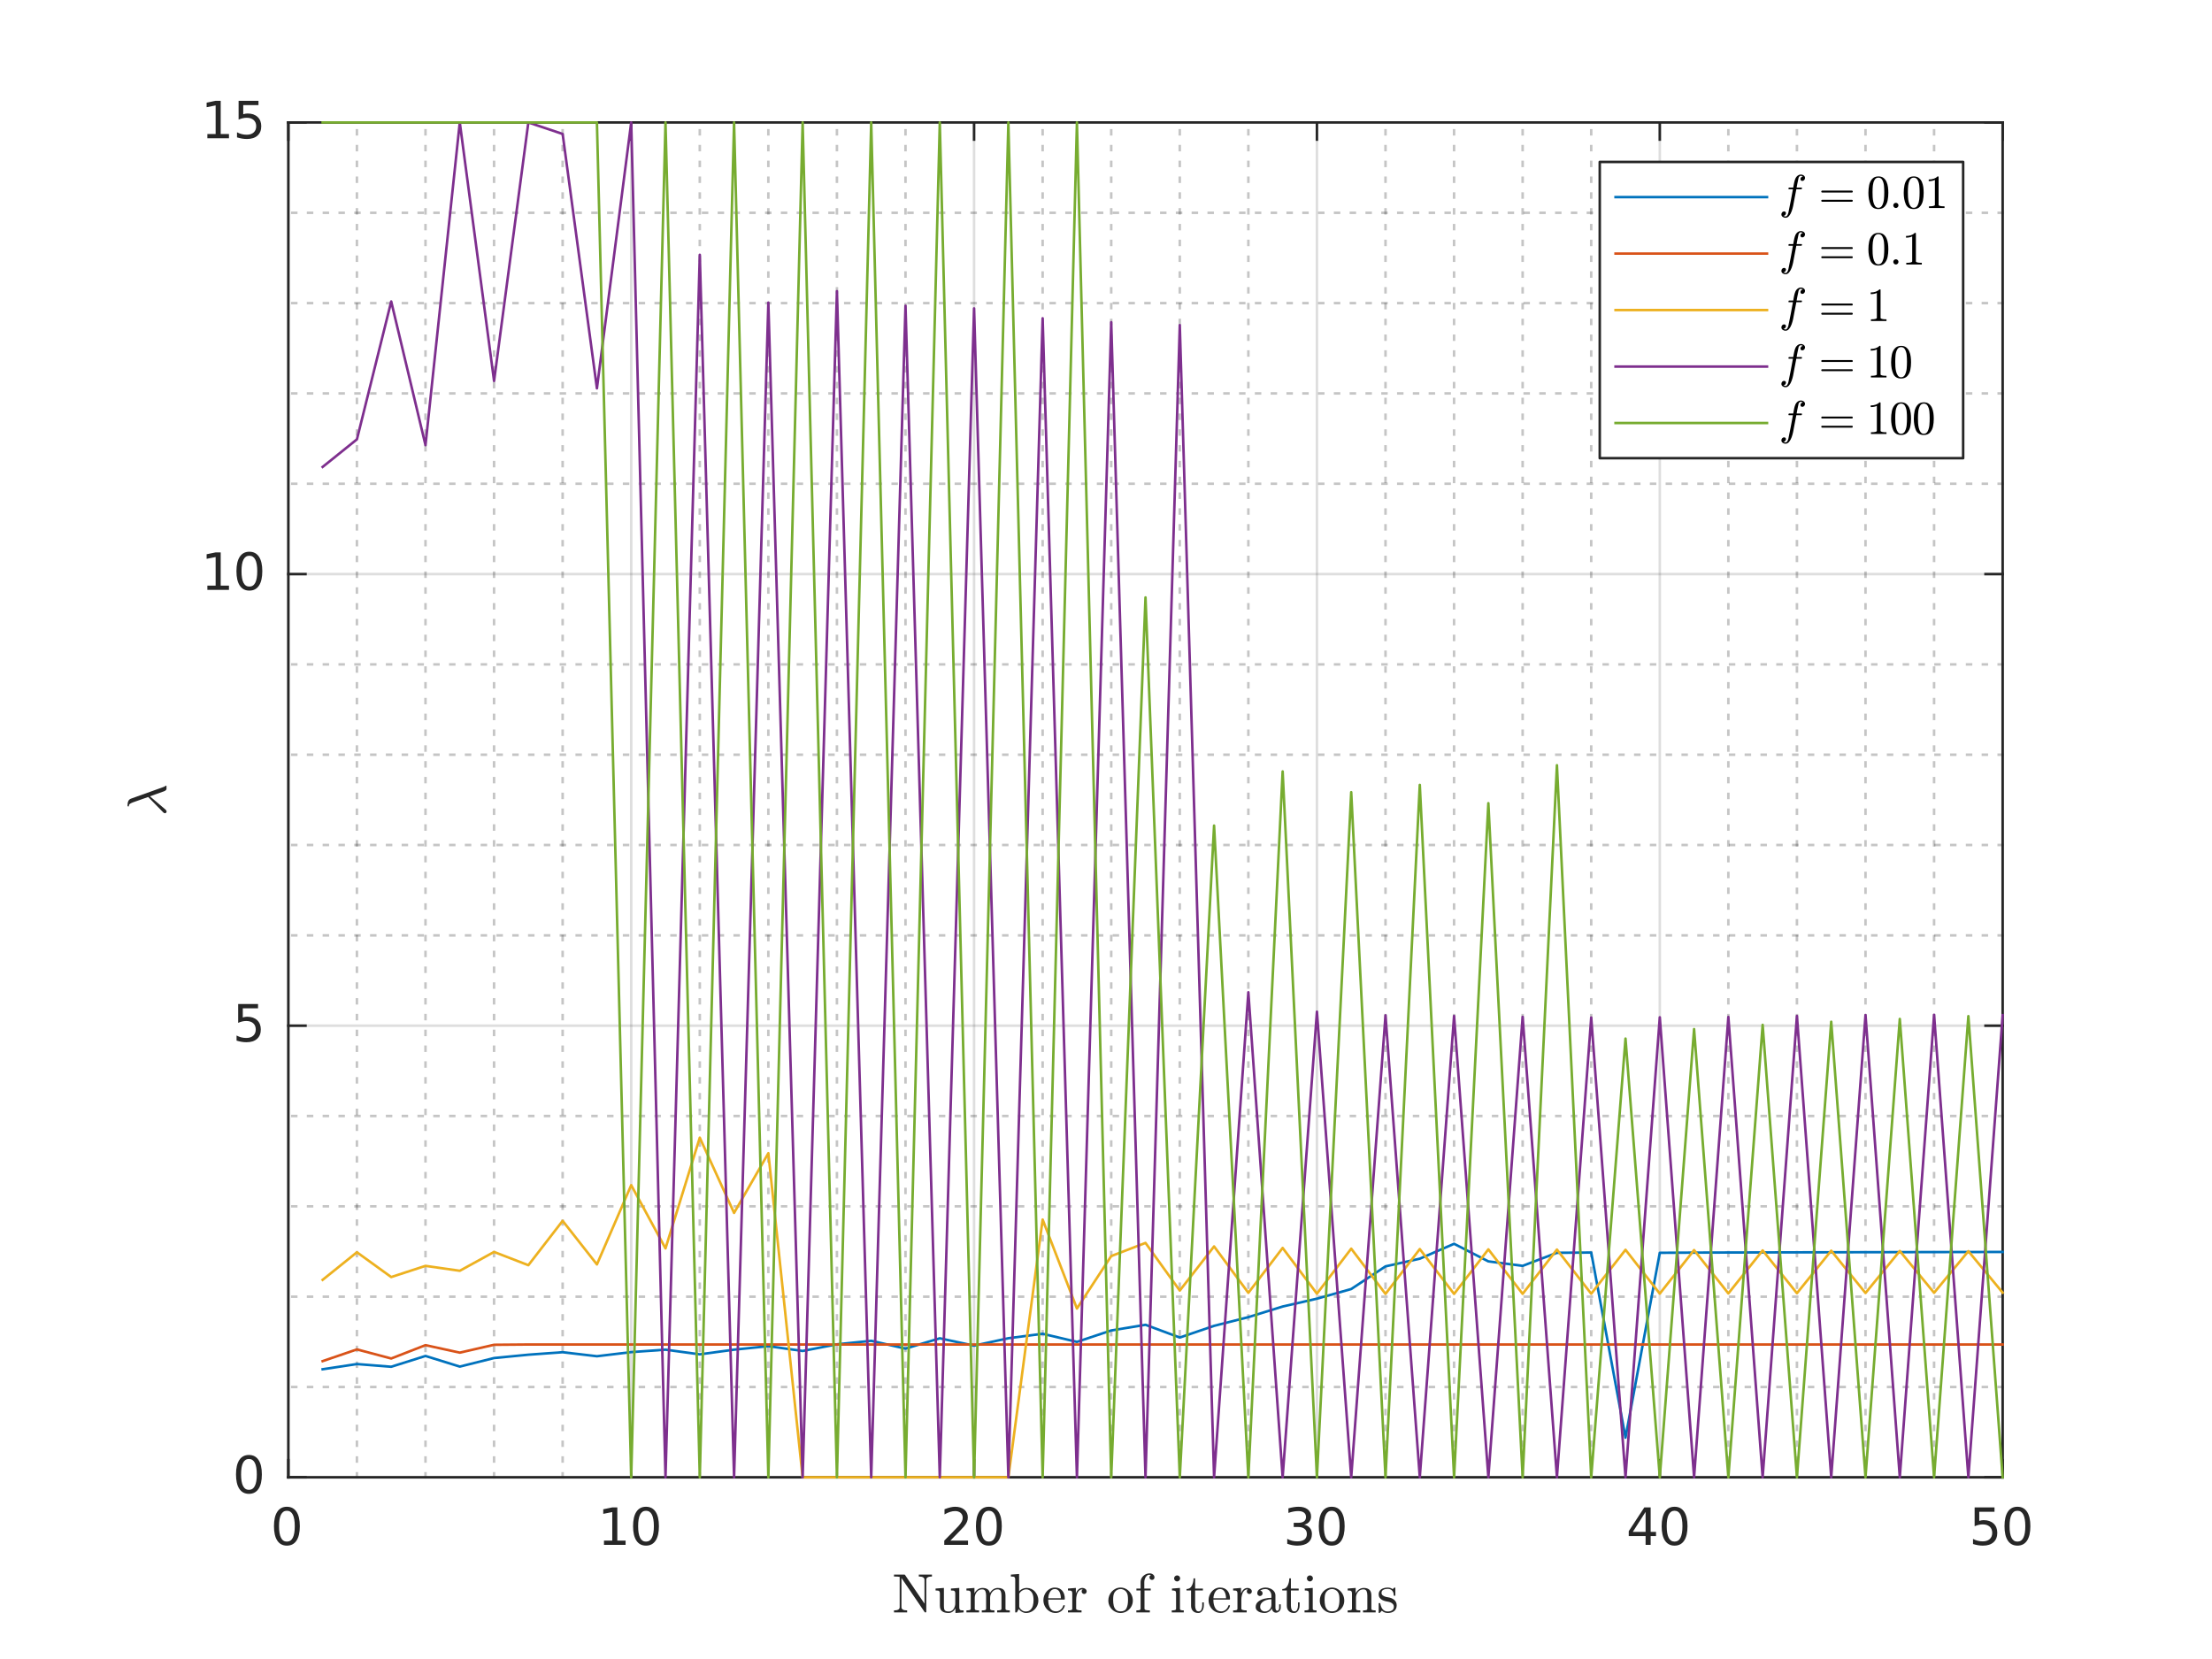 <?xml version="1.0"?>
<!DOCTYPE svg PUBLIC '-//W3C//DTD SVG 1.0//EN'
          'http://www.w3.org/TR/2001/REC-SVG-20010904/DTD/svg10.dtd'>
<svg xmlns:xlink="http://www.w3.org/1999/xlink" style="fill-opacity:1; color-rendering:auto; color-interpolation:auto; text-rendering:auto; stroke:black; stroke-linecap:square; stroke-miterlimit:10; shape-rendering:auto; stroke-opacity:1; fill:black; stroke-dasharray:none; font-weight:normal; stroke-width:1; font-family:'Dialog'; font-style:normal; stroke-linejoin:miter; font-size:12px; stroke-dashoffset:0; image-rendering:auto;" width="560" height="420" xmlns="http://www.w3.org/2000/svg"
><rect width="100%" height="100%" fill="#333333" stroke="none"/><!--Generated by the Batik Graphics2D SVG Generator--><defs id="genericDefs"
  /><g
  ><defs id="defs1"
    ><clipPath clipPathUnits="userSpaceOnUse" id="clipPath1"
      ><path d="M0 0 L560 0 L560 420 L0 420 L0 0 Z"
      /></clipPath
    ></defs
    ><g style="fill:white; stroke:white;"
    ><rect x="0" y="0" width="560" style="clip-path:url(#clipPath1); stroke:none;" height="420"
    /></g
    ><g style="fill:white; text-rendering:optimizeSpeed; color-rendering:optimizeSpeed; image-rendering:optimizeSpeed; shape-rendering:crispEdges; stroke:white; color-interpolation:sRGB;"
    ><rect x="0" width="560" height="420" y="0" style="stroke:none;"
      /><path style="stroke:none;" d="M73 374 L507 374 L507 31 L73 31 Z"
    /></g
    ><g style="fill-opacity:0.251; color-rendering:optimizeQuality; color-interpolation:linearRGB; text-rendering:geometricPrecision; stroke:rgb(26,26,26); stroke-linecap:butt; stroke-miterlimit:1; stroke-opacity:0.251; fill:rgb(26,26,26); stroke-dasharray:1,3; stroke-width:0.639; stroke-linejoin:bevel; image-rendering:optimizeQuality;"
    ><line y2="31" style="fill:none;" x1="90.36" x2="90.36" y1="374"
      /><line y2="31" style="fill:none;" x1="107.72" x2="107.72" y1="374"
      /><line y2="31" style="fill:none;" x1="125.08" x2="125.08" y1="374"
      /><line y2="31" style="fill:none;" x1="142.44" x2="142.44" y1="374"
      /><line y2="31" style="fill:none;" x1="177.16" x2="177.16" y1="374"
      /><line y2="31" style="fill:none;" x1="194.52" x2="194.52" y1="374"
      /><line y2="31" style="fill:none;" x1="211.88" x2="211.88" y1="374"
      /><line y2="31" style="fill:none;" x1="229.24" x2="229.24" y1="374"
      /><line y2="31" style="fill:none;" x1="263.96" x2="263.96" y1="374"
      /><line y2="31" style="fill:none;" x1="281.32" x2="281.32" y1="374"
      /><line y2="31" style="fill:none;" x1="298.68" x2="298.68" y1="374"
      /><line y2="31" style="fill:none;" x1="316.04" x2="316.04" y1="374"
      /><line y2="31" style="fill:none;" x1="350.76" x2="350.76" y1="374"
      /><line y2="31" style="fill:none;" x1="368.12" x2="368.12" y1="374"
      /><line y2="31" style="fill:none;" x1="385.48" x2="385.48" y1="374"
      /><line y2="31" style="fill:none;" x1="402.84" x2="402.84" y1="374"
      /><line y2="31" style="fill:none;" x1="437.56" x2="437.56" y1="374"
      /><line y2="31" style="fill:none;" x1="454.92" x2="454.92" y1="374"
      /><line y2="31" style="fill:none;" x1="472.28" x2="472.28" y1="374"
      /><line y2="31" style="fill:none;" x1="489.64" x2="489.64" y1="374"
    /></g
    ><g style="stroke-linecap:butt; fill-opacity:0.149; fill:rgb(38,38,38); text-rendering:geometricPrecision; image-rendering:optimizeQuality; color-rendering:optimizeQuality; stroke-linejoin:round; stroke:rgb(38,38,38); color-interpolation:linearRGB; stroke-width:0.639; stroke-opacity:0.149;"
    ><line y2="31" style="fill:none;" x1="73" x2="73" y1="374"
      /><line y2="31" style="fill:none;" x1="159.8" x2="159.8" y1="374"
      /><line y2="31" style="fill:none;" x1="246.6" x2="246.6" y1="374"
      /><line y2="31" style="fill:none;" x1="333.4" x2="333.4" y1="374"
      /><line y2="31" style="fill:none;" x1="420.2" x2="420.2" y1="374"
      /><line y2="31" style="fill:none;" x1="507" x2="507" y1="374"
    /></g
    ><g style="fill-opacity:0.251; color-rendering:optimizeQuality; color-interpolation:linearRGB; text-rendering:geometricPrecision; stroke:rgb(26,26,26); stroke-linecap:butt; stroke-miterlimit:1; stroke-opacity:0.251; fill:rgb(26,26,26); stroke-dasharray:1,3; stroke-width:0.639; stroke-linejoin:bevel; image-rendering:optimizeQuality;"
    ><line y2="351.133" style="fill:none;" x1="507" x2="73" y1="351.133"
      /><line y2="328.267" style="fill:none;" x1="507" x2="73" y1="328.267"
      /><line y2="305.4" style="fill:none;" x1="507" x2="73" y1="305.4"
      /><line y2="282.533" style="fill:none;" x1="507" x2="73" y1="282.533"
      /><line y2="236.8" style="fill:none;" x1="507" x2="73" y1="236.8"
      /><line y2="213.933" style="fill:none;" x1="507" x2="73" y1="213.933"
      /><line y2="191.067" style="fill:none;" x1="507" x2="73" y1="191.067"
      /><line y2="168.2" style="fill:none;" x1="507" x2="73" y1="168.2"
      /><line y2="122.467" style="fill:none;" x1="507" x2="73" y1="122.467"
      /><line y2="99.6" style="fill:none;" x1="507" x2="73" y1="99.6"
      /><line y2="76.733" style="fill:none;" x1="507" x2="73" y1="76.733"
      /><line y2="53.867" style="fill:none;" x1="507" x2="73" y1="53.867"
    /></g
    ><g style="stroke-linecap:butt; fill-opacity:0.149; fill:rgb(38,38,38); text-rendering:geometricPrecision; image-rendering:optimizeQuality; color-rendering:optimizeQuality; stroke-linejoin:round; stroke:rgb(38,38,38); color-interpolation:linearRGB; stroke-width:0.639; stroke-opacity:0.149;"
    ><line y2="374" style="fill:none;" x1="507" x2="73" y1="374"
      /><line y2="259.667" style="fill:none;" x1="507" x2="73" y1="259.667"
      /><line y2="145.333" style="fill:none;" x1="507" x2="73" y1="145.333"
      /><line y2="31" style="fill:none;" x1="507" x2="73" y1="31"
      /><line x1="73" x2="507" y1="374" style="stroke-linecap:square; fill-opacity:1; fill:none; stroke-opacity:1;" y2="374"
      /><line x1="73" x2="507" y1="31" style="stroke-linecap:square; fill-opacity:1; fill:none; stroke-opacity:1;" y2="31"
      /><line x1="73" x2="73" y1="374" style="stroke-linecap:square; fill-opacity:1; fill:none; stroke-opacity:1;" y2="369.66"
      /><line x1="159.8" x2="159.8" y1="374" style="stroke-linecap:square; fill-opacity:1; fill:none; stroke-opacity:1;" y2="369.66"
      /><line x1="246.6" x2="246.6" y1="374" style="stroke-linecap:square; fill-opacity:1; fill:none; stroke-opacity:1;" y2="369.66"
      /><line x1="333.4" x2="333.4" y1="374" style="stroke-linecap:square; fill-opacity:1; fill:none; stroke-opacity:1;" y2="369.66"
      /><line x1="420.2" x2="420.2" y1="374" style="stroke-linecap:square; fill-opacity:1; fill:none; stroke-opacity:1;" y2="369.66"
      /><line x1="507" x2="507" y1="374" style="stroke-linecap:square; fill-opacity:1; fill:none; stroke-opacity:1;" y2="369.66"
      /><line x1="73" x2="73" y1="31" style="stroke-linecap:square; fill-opacity:1; fill:none; stroke-opacity:1;" y2="35.34"
      /><line x1="159.8" x2="159.8" y1="31" style="stroke-linecap:square; fill-opacity:1; fill:none; stroke-opacity:1;" y2="35.34"
      /><line x1="246.6" x2="246.6" y1="31" style="stroke-linecap:square; fill-opacity:1; fill:none; stroke-opacity:1;" y2="35.34"
      /><line x1="333.4" x2="333.4" y1="31" style="stroke-linecap:square; fill-opacity:1; fill:none; stroke-opacity:1;" y2="35.34"
      /><line x1="420.2" x2="420.2" y1="31" style="stroke-linecap:square; fill-opacity:1; fill:none; stroke-opacity:1;" y2="35.34"
      /><line x1="507" x2="507" y1="31" style="stroke-linecap:square; fill-opacity:1; fill:none; stroke-opacity:1;" y2="35.34"
    /></g
    ><g transform="translate(73,379.111)" style="font-size:12.778px; fill:rgb(38,38,38); text-rendering:geometricPrecision; image-rendering:optimizeQuality; color-rendering:optimizeQuality; font-family:'SansSerif'; stroke:rgb(38,38,38); color-interpolation:linearRGB;"
    ><path style="stroke:none;" d="M-0.375 3.359 Q-1.359 3.359 -1.859 4.336 Q-2.359 5.312 -2.359 7.266 Q-2.359 9.219 -1.859 10.195 Q-1.359 11.172 -0.375 11.172 Q0.625 11.172 1.125 10.195 Q1.625 9.219 1.625 7.266 Q1.625 5.312 1.125 4.336 Q0.625 3.359 -0.375 3.359 ZM-0.375 2.344 Q1.219 2.344 2.062 3.609 Q2.906 4.875 2.906 7.266 Q2.906 9.656 2.062 10.922 Q1.219 12.188 -0.375 12.188 Q-1.953 12.188 -2.797 10.922 Q-3.641 9.656 -3.641 7.266 Q-3.641 4.875 -2.797 3.609 Q-1.953 2.344 -0.375 2.344 Z"
    /></g
    ><g transform="translate(159.8,379.111)" style="font-size:12.778px; fill:rgb(38,38,38); text-rendering:geometricPrecision; image-rendering:optimizeQuality; color-rendering:optimizeQuality; font-family:'SansSerif'; stroke:rgb(38,38,38); color-interpolation:linearRGB;"
    ><path style="stroke:none;" d="M-6.891 10.922 L-4.797 10.922 L-4.797 3.688 L-7.078 4.141 L-7.078 2.984 L-4.812 2.516 L-3.516 2.516 L-3.516 10.922 L-1.422 10.922 L-1.422 12 L-6.891 12 L-6.891 10.922 ZM3.737 3.359 Q2.753 3.359 2.253 4.336 Q1.753 5.312 1.753 7.266 Q1.753 9.219 2.253 10.195 Q2.753 11.172 3.737 11.172 Q4.737 11.172 5.237 10.195 Q5.737 9.219 5.737 7.266 Q5.737 5.312 5.237 4.336 Q4.737 3.359 3.737 3.359 ZM3.737 2.344 Q5.331 2.344 6.174 3.609 Q7.018 4.875 7.018 7.266 Q7.018 9.656 6.174 10.922 Q5.331 12.188 3.737 12.188 Q2.159 12.188 1.315 10.922 Q0.471 9.656 0.471 7.266 Q0.471 4.875 1.315 3.609 Q2.159 2.344 3.737 2.344 Z"
    /></g
    ><g transform="translate(246.6,379.111)" style="font-size:12.778px; fill:rgb(38,38,38); text-rendering:geometricPrecision; image-rendering:optimizeQuality; color-rendering:optimizeQuality; font-family:'SansSerif'; stroke:rgb(38,38,38); color-interpolation:linearRGB;"
    ><path style="stroke:none;" d="M-6 10.922 L-1.531 10.922 L-1.531 12 L-7.547 12 L-7.547 10.922 Q-6.812 10.172 -5.555 8.898 Q-4.297 7.625 -3.969 7.25 Q-3.359 6.562 -3.117 6.078 Q-2.875 5.594 -2.875 5.141 Q-2.875 4.375 -3.398 3.906 Q-3.922 3.438 -4.781 3.438 Q-5.391 3.438 -6.055 3.641 Q-6.719 3.844 -7.484 4.281 L-7.484 2.984 Q-6.703 2.672 -6.031 2.508 Q-5.359 2.344 -4.812 2.344 Q-3.328 2.344 -2.453 3.086 Q-1.578 3.828 -1.578 5.062 Q-1.578 5.641 -1.797 6.164 Q-2.016 6.688 -2.594 7.391 Q-2.75 7.578 -3.602 8.461 Q-4.453 9.344 -6 10.922 ZM3.737 3.359 Q2.753 3.359 2.253 4.336 Q1.753 5.312 1.753 7.266 Q1.753 9.219 2.253 10.195 Q2.753 11.172 3.737 11.172 Q4.737 11.172 5.237 10.195 Q5.737 9.219 5.737 7.266 Q5.737 5.312 5.237 4.336 Q4.737 3.359 3.737 3.359 ZM3.737 2.344 Q5.331 2.344 6.174 3.609 Q7.018 4.875 7.018 7.266 Q7.018 9.656 6.174 10.922 Q5.331 12.188 3.737 12.188 Q2.159 12.188 1.315 10.922 Q0.471 9.656 0.471 7.266 Q0.471 4.875 1.315 3.609 Q2.159 2.344 3.737 2.344 Z"
    /></g
    ><g transform="translate(333.4,379.111)" style="font-size:12.778px; fill:rgb(38,38,38); text-rendering:geometricPrecision; image-rendering:optimizeQuality; color-rendering:optimizeQuality; font-family:'SansSerif'; stroke:rgb(38,38,38); color-interpolation:linearRGB;"
    ><path style="stroke:none;" d="M-3.219 6.891 Q-2.297 7.094 -1.781 7.711 Q-1.266 8.328 -1.266 9.25 Q-1.266 10.641 -2.234 11.414 Q-3.203 12.188 -4.984 12.188 Q-5.578 12.188 -6.211 12.07 Q-6.844 11.953 -7.516 11.719 L-7.516 10.469 Q-6.969 10.781 -6.336 10.945 Q-5.703 11.109 -5.016 11.109 Q-3.812 11.109 -3.18 10.633 Q-2.547 10.156 -2.547 9.25 Q-2.547 8.406 -3.133 7.938 Q-3.719 7.469 -4.766 7.469 L-5.875 7.469 L-5.875 6.406 L-4.719 6.406 Q-3.766 6.406 -3.266 6.031 Q-2.766 5.656 -2.766 4.938 Q-2.766 4.219 -3.281 3.828 Q-3.797 3.438 -4.766 3.438 Q-5.297 3.438 -5.898 3.547 Q-6.5 3.656 -7.219 3.906 L-7.219 2.75 Q-6.5 2.547 -5.859 2.445 Q-5.219 2.344 -4.656 2.344 Q-3.188 2.344 -2.336 3.008 Q-1.484 3.672 -1.484 4.812 Q-1.484 5.594 -1.938 6.141 Q-2.391 6.688 -3.219 6.891 ZM3.737 3.359 Q2.753 3.359 2.253 4.336 Q1.753 5.312 1.753 7.266 Q1.753 9.219 2.253 10.195 Q2.753 11.172 3.737 11.172 Q4.737 11.172 5.237 10.195 Q5.737 9.219 5.737 7.266 Q5.737 5.312 5.237 4.336 Q4.737 3.359 3.737 3.359 ZM3.737 2.344 Q5.331 2.344 6.174 3.609 Q7.018 4.875 7.018 7.266 Q7.018 9.656 6.174 10.922 Q5.331 12.188 3.737 12.188 Q2.159 12.188 1.315 10.922 Q0.471 9.656 0.471 7.266 Q0.471 4.875 1.315 3.609 Q2.159 2.344 3.737 2.344 Z"
    /></g
    ><g transform="translate(420.2,379.111)" style="font-size:12.778px; fill:rgb(38,38,38); text-rendering:geometricPrecision; image-rendering:optimizeQuality; color-rendering:optimizeQuality; font-family:'SansSerif'; stroke:rgb(38,38,38); color-interpolation:linearRGB;"
    ><path style="stroke:none;" d="M-3.594 3.641 L-6.828 8.703 L-3.594 8.703 L-3.594 3.641 ZM-3.922 2.516 L-2.312 2.516 L-2.312 8.703 L-0.953 8.703 L-0.953 9.766 L-2.312 9.766 L-2.312 12 L-3.594 12 L-3.594 9.766 L-7.859 9.766 L-7.859 8.531 L-3.922 2.516 ZM3.737 3.359 Q2.753 3.359 2.253 4.336 Q1.753 5.312 1.753 7.266 Q1.753 9.219 2.253 10.195 Q2.753 11.172 3.737 11.172 Q4.737 11.172 5.237 10.195 Q5.737 9.219 5.737 7.266 Q5.737 5.312 5.237 4.336 Q4.737 3.359 3.737 3.359 ZM3.737 2.344 Q5.331 2.344 6.174 3.609 Q7.018 4.875 7.018 7.266 Q7.018 9.656 6.174 10.922 Q5.331 12.188 3.737 12.188 Q2.159 12.188 1.315 10.922 Q0.471 9.656 0.471 7.266 Q0.471 4.875 1.315 3.609 Q2.159 2.344 3.737 2.344 Z"
    /></g
    ><g transform="translate(507,379.111)" style="font-size:12.778px; fill:rgb(38,38,38); text-rendering:geometricPrecision; image-rendering:optimizeQuality; color-rendering:optimizeQuality; font-family:'SansSerif'; stroke:rgb(38,38,38); color-interpolation:linearRGB;"
    ><path style="stroke:none;" d="M-7.094 2.516 L-2.062 2.516 L-2.062 3.609 L-5.922 3.609 L-5.922 5.922 Q-5.641 5.828 -5.359 5.781 Q-5.078 5.734 -4.812 5.734 Q-3.219 5.734 -2.289 6.602 Q-1.359 7.469 -1.359 8.953 Q-1.359 10.484 -2.312 11.336 Q-3.266 12.188 -5 12.188 Q-5.594 12.188 -6.219 12.086 Q-6.844 11.984 -7.5 11.781 L-7.5 10.484 Q-6.922 10.797 -6.312 10.953 Q-5.703 11.109 -5.031 11.109 Q-3.922 11.109 -3.281 10.531 Q-2.641 9.953 -2.641 8.953 Q-2.641 7.969 -3.281 7.391 Q-3.922 6.812 -5.031 6.812 Q-5.547 6.812 -6.055 6.93 Q-6.562 7.047 -7.094 7.281 L-7.094 2.516 ZM3.737 3.359 Q2.753 3.359 2.253 4.336 Q1.753 5.312 1.753 7.266 Q1.753 9.219 2.253 10.195 Q2.753 11.172 3.737 11.172 Q4.737 11.172 5.237 10.195 Q5.737 9.219 5.737 7.266 Q5.737 5.312 5.237 4.336 Q4.737 3.359 3.737 3.359 ZM3.737 2.344 Q5.331 2.344 6.174 3.609 Q7.018 4.875 7.018 7.266 Q7.018 9.656 6.174 10.922 Q5.331 12.188 3.737 12.188 Q2.159 12.188 1.315 10.922 Q0.471 9.656 0.471 7.266 Q0.471 4.875 1.315 3.609 Q2.159 2.344 3.737 2.344 Z"
    /></g
    ><g transform="translate(290,396.389)" style="font-size:14.056px; fill:rgb(38,38,38); text-rendering:geometricPrecision; image-rendering:optimizeQuality; color-rendering:optimizeQuality; font-family:'mwa_cmr10'; stroke:rgb(38,38,38); color-interpolation:linearRGB;"
    ><path style="stroke:none;" d="M-63.672 11.807 L-63.672 11.307 Q-62.234 11.307 -62.234 10.494 L-62.234 2.822 Q-62.687 2.728 -63.672 2.728 L-63.672 2.244 L-61 2.244 Q-60.937 2.244 -60.906 2.291 L-55.953 9.588 L-55.953 3.557 Q-55.953 2.728 -57.39 2.728 L-57.39 2.244 L-54.062 2.244 L-54.062 2.728 Q-55.5 2.728 -55.5 3.557 L-55.5 11.682 Q-55.5 11.729 -55.554 11.768 Q-55.609 11.807 -55.64 11.807 L-55.812 11.807 Q-55.875 11.807 -55.906 11.744 L-61.781 3.103 L-61.781 10.494 Q-61.781 11.307 -60.343 11.307 L-60.343 11.807 L-63.672 11.807 Z"
      /><path style="stroke:none;" d="M-52.052 10.135 L-52.052 7.041 Q-52.052 6.666 -52.169 6.502 Q-52.286 6.338 -52.497 6.299 Q-52.708 6.26 -53.145 6.26 L-53.145 5.775 L-51.036 5.619 L-51.036 10.135 Q-51.036 10.682 -50.958 10.986 Q-50.88 11.291 -50.622 11.439 Q-50.364 11.588 -49.802 11.588 Q-49.052 11.588 -48.606 10.963 Q-48.161 10.338 -48.161 9.541 L-48.161 7.041 Q-48.161 6.666 -48.278 6.502 Q-48.395 6.338 -48.599 6.299 Q-48.802 6.26 -49.255 6.26 L-49.255 5.775 L-47.145 5.619 L-47.145 10.541 Q-47.145 10.9 -47.028 11.072 Q-46.911 11.244 -46.7 11.275 Q-46.489 11.307 -46.052 11.307 L-46.052 11.807 L-48.114 11.963 L-48.114 10.775 Q-48.38 11.307 -48.841 11.635 Q-49.302 11.963 -49.864 11.963 Q-50.88 11.963 -51.466 11.533 Q-52.052 11.104 -52.052 10.135 Z"
      /><path style="stroke:none;" d="M-45.337 11.807 L-45.337 11.307 Q-44.868 11.307 -44.556 11.236 Q-44.243 11.166 -44.243 10.869 L-44.243 7.041 Q-44.243 6.666 -44.36 6.502 Q-44.477 6.338 -44.688 6.299 Q-44.899 6.26 -45.337 6.26 L-45.337 5.775 L-43.306 5.619 L-43.306 6.994 Q-43.024 6.385 -42.477 6.002 Q-41.931 5.619 -41.274 5.619 Q-39.665 5.619 -39.384 6.932 Q-39.102 6.338 -38.563 5.979 Q-38.024 5.619 -37.384 5.619 Q-36.743 5.619 -36.313 5.822 Q-35.884 6.025 -35.665 6.447 Q-35.446 6.869 -35.446 7.51 L-35.446 10.869 Q-35.446 11.166 -35.134 11.236 Q-34.821 11.307 -34.352 11.307 L-34.352 11.807 L-37.556 11.807 L-37.556 11.307 Q-37.071 11.307 -36.767 11.236 Q-36.462 11.166 -36.462 10.869 L-36.462 7.541 Q-36.462 6.838 -36.657 6.408 Q-36.852 5.979 -37.477 5.979 Q-38.274 5.979 -38.806 6.627 Q-39.337 7.275 -39.337 8.104 L-39.337 10.869 Q-39.337 11.166 -39.024 11.236 Q-38.712 11.307 -38.243 11.307 L-38.243 11.807 L-41.446 11.807 L-41.446 11.307 Q-40.962 11.307 -40.657 11.236 Q-40.352 11.166 -40.352 10.869 L-40.352 7.541 Q-40.352 6.869 -40.548 6.424 Q-40.743 5.979 -41.368 5.979 Q-42.181 5.979 -42.704 6.627 Q-43.227 7.275 -43.227 8.104 L-43.227 10.869 Q-43.227 11.166 -42.915 11.236 Q-42.602 11.307 -42.134 11.307 L-42.134 11.807 L-45.337 11.807 Z"
      /><path style="stroke:none;" d="M-32.983 11.807 L-32.983 3.525 Q-32.983 3.15 -33.092 2.978 Q-33.202 2.807 -33.413 2.768 Q-33.624 2.728 -34.077 2.728 L-34.077 2.244 L-31.999 2.088 L-31.999 6.479 Q-31.764 6.213 -31.46 6.018 Q-31.155 5.822 -30.796 5.721 Q-30.436 5.619 -30.061 5.619 Q-29.436 5.619 -28.897 5.869 Q-28.358 6.119 -27.967 6.564 Q-27.577 7.01 -27.35 7.588 Q-27.124 8.166 -27.124 8.791 Q-27.124 9.635 -27.538 10.361 Q-27.952 11.088 -28.671 11.525 Q-29.389 11.963 -30.233 11.963 Q-30.764 11.963 -31.264 11.689 Q-31.764 11.416 -32.092 10.963 L-32.577 11.807 L-32.983 11.807 ZM-31.967 10.432 Q-31.733 10.947 -31.296 11.268 Q-30.858 11.588 -30.327 11.588 Q-29.592 11.588 -29.147 11.174 Q-28.702 10.76 -28.522 10.127 Q-28.342 9.494 -28.342 8.791 Q-28.342 7.604 -28.655 6.994 Q-28.796 6.713 -29.03 6.479 Q-29.264 6.244 -29.553 6.111 Q-29.842 5.979 -30.171 5.979 Q-30.717 5.979 -31.202 6.275 Q-31.686 6.572 -31.967 7.072 L-31.967 10.432 Z"
      /><path style="stroke:none;" d="M-22.753 11.963 Q-23.612 11.963 -24.323 11.518 Q-25.034 11.072 -25.44 10.322 Q-25.846 9.572 -25.846 8.744 Q-25.846 7.916 -25.471 7.182 Q-25.096 6.447 -24.432 5.986 Q-23.768 5.525 -22.956 5.525 Q-22.3 5.525 -21.831 5.744 Q-21.362 5.963 -21.05 6.346 Q-20.737 6.729 -20.581 7.244 Q-20.425 7.76 -20.425 8.385 Q-20.425 8.572 -20.565 8.572 L-24.628 8.572 L-24.628 8.729 Q-24.628 9.885 -24.159 10.721 Q-23.69 11.557 -22.628 11.557 Q-22.19 11.557 -21.831 11.361 Q-21.471 11.166 -21.198 10.83 Q-20.925 10.494 -20.831 10.104 Q-20.815 10.057 -20.776 10.018 Q-20.737 9.979 -20.69 9.979 L-20.565 9.979 Q-20.425 9.979 -20.425 10.15 Q-20.628 10.947 -21.284 11.455 Q-21.94 11.963 -22.753 11.963 ZM-24.612 8.229 L-21.425 8.229 Q-21.425 7.697 -21.565 7.158 Q-21.706 6.619 -22.05 6.26 Q-22.393 5.9 -22.956 5.9 Q-23.737 5.9 -24.175 6.643 Q-24.612 7.385 -24.612 8.229 Z"
      /><path style="stroke:none;" d="M-19.631 11.807 L-19.631 11.307 Q-19.146 11.307 -18.842 11.236 Q-18.537 11.166 -18.537 10.869 L-18.537 7.041 Q-18.537 6.666 -18.646 6.502 Q-18.756 6.338 -18.967 6.299 Q-19.178 6.26 -19.631 6.26 L-19.631 5.775 L-17.631 5.619 L-17.631 6.994 Q-17.396 6.385 -16.982 6.002 Q-16.568 5.619 -15.975 5.619 Q-15.553 5.619 -15.225 5.869 Q-14.896 6.119 -14.896 6.51 Q-14.896 6.775 -15.076 6.963 Q-15.256 7.15 -15.521 7.15 Q-15.787 7.15 -15.975 6.963 Q-16.162 6.775 -16.162 6.51 Q-16.162 6.135 -15.881 5.979 L-15.975 5.979 Q-16.537 5.979 -16.896 6.393 Q-17.256 6.807 -17.404 7.416 Q-17.553 8.025 -17.553 8.572 L-17.553 10.869 Q-17.553 11.307 -16.193 11.307 L-16.193 11.807 L-19.631 11.807 Z"
      /><path style="stroke:none;" d="M-6.3 11.963 Q-7.144 11.963 -7.862 11.533 Q-8.581 11.104 -8.995 10.385 Q-9.409 9.666 -9.409 8.822 Q-9.409 8.182 -9.183 7.588 Q-8.956 6.994 -8.526 6.525 Q-8.097 6.057 -7.526 5.791 Q-6.956 5.525 -6.3 5.525 Q-5.441 5.525 -4.73 5.986 Q-4.019 6.447 -3.612 7.205 Q-3.206 7.963 -3.206 8.822 Q-3.206 9.666 -3.62 10.385 Q-4.034 11.104 -4.753 11.533 Q-5.472 11.963 -6.3 11.963 ZM-6.3 11.557 Q-5.175 11.557 -4.8 10.744 Q-4.425 9.932 -4.425 8.666 Q-4.425 7.963 -4.503 7.502 Q-4.581 7.041 -4.831 6.666 Q-4.987 6.432 -5.23 6.26 Q-5.472 6.088 -5.745 5.994 Q-6.019 5.9 -6.3 5.9 Q-6.737 5.9 -7.128 6.096 Q-7.519 6.291 -7.784 6.666 Q-8.05 7.057 -8.12 7.533 Q-8.191 8.01 -8.191 8.666 Q-8.191 9.447 -8.05 10.08 Q-7.909 10.713 -7.495 11.135 Q-7.081 11.557 -6.3 11.557 Z"
      /><path style="stroke:none;" d="M-2.319 11.807 L-2.319 11.307 Q-1.85 11.307 -1.546 11.236 Q-1.241 11.166 -1.241 10.869 L-1.241 6.26 L-2.303 6.26 L-2.303 5.775 L-1.241 5.775 L-1.241 4.088 Q-1.241 3.65 -1.046 3.252 Q-0.85 2.853 -0.538 2.564 Q-0.225 2.275 0.189 2.103 Q0.603 1.932 1.056 1.932 Q1.525 1.932 1.9 2.213 Q2.275 2.494 2.275 2.963 Q2.275 3.228 2.095 3.408 Q1.915 3.588 1.65 3.588 Q1.384 3.588 1.197 3.408 Q1.009 3.228 1.009 2.963 Q1.009 2.525 1.384 2.369 Q1.165 2.291 0.978 2.291 Q0.572 2.291 0.283 2.588 Q-0.006 2.885 -0.155 3.299 Q-0.303 3.713 -0.303 4.119 L-0.303 5.775 L1.322 5.775 L1.322 6.26 L-0.257 6.26 L-0.257 10.869 Q-0.257 11.15 0.158 11.229 Q0.572 11.307 1.103 11.307 L1.103 11.807 L-2.319 11.807 Z"
      /><path style="stroke:none;" d="M6.645 11.807 L6.645 11.307 Q7.114 11.307 7.427 11.236 Q7.739 11.166 7.739 10.869 L7.739 7.041 Q7.739 6.51 7.528 6.385 Q7.317 6.26 6.708 6.26 L6.708 5.775 L8.723 5.619 L8.723 10.869 Q8.723 11.166 8.989 11.236 Q9.255 11.307 9.692 11.307 L9.692 11.807 L6.645 11.807 ZM7.239 3.213 Q7.239 2.9 7.466 2.674 Q7.692 2.447 8.005 2.447 Q8.192 2.447 8.38 2.549 Q8.567 2.65 8.669 2.83 Q8.77 3.01 8.77 3.213 Q8.77 3.51 8.536 3.744 Q8.302 3.978 8.005 3.978 Q7.692 3.978 7.466 3.744 Q7.239 3.51 7.239 3.213 Z"
      /><path style="stroke:none;" d="M11.534 10.119 L11.534 6.26 L10.378 6.26 L10.378 5.9 Q11.3 5.9 11.729 5.049 Q12.159 4.197 12.159 3.197 L12.565 3.197 L12.565 5.775 L14.534 5.775 L14.534 6.26 L12.565 6.26 L12.565 10.104 Q12.565 10.682 12.761 11.119 Q12.956 11.557 13.456 11.557 Q13.94 11.557 14.151 11.096 Q14.362 10.635 14.362 10.104 L14.362 9.275 L14.768 9.275 L14.768 10.119 Q14.768 10.557 14.604 10.986 Q14.44 11.416 14.128 11.689 Q13.815 11.963 13.362 11.963 Q12.518 11.963 12.026 11.463 Q11.534 10.963 11.534 10.119 Z"
      /><path style="stroke:none;" d="M19.063 11.963 Q18.203 11.963 17.492 11.518 Q16.781 11.072 16.375 10.322 Q15.969 9.572 15.969 8.744 Q15.969 7.916 16.344 7.182 Q16.719 6.447 17.383 5.986 Q18.047 5.525 18.86 5.525 Q19.516 5.525 19.985 5.744 Q20.453 5.963 20.766 6.346 Q21.078 6.729 21.235 7.244 Q21.391 7.76 21.391 8.385 Q21.391 8.572 21.25 8.572 L17.188 8.572 L17.188 8.729 Q17.188 9.885 17.656 10.721 Q18.125 11.557 19.188 11.557 Q19.625 11.557 19.985 11.361 Q20.344 11.166 20.617 10.83 Q20.891 10.494 20.985 10.104 Q21 10.057 21.039 10.018 Q21.078 9.979 21.125 9.979 L21.25 9.979 Q21.391 9.979 21.391 10.15 Q21.188 10.947 20.531 11.455 Q19.875 11.963 19.063 11.963 ZM17.203 8.229 L20.391 8.229 Q20.391 7.697 20.25 7.158 Q20.11 6.619 19.766 6.26 Q19.422 5.9 18.86 5.9 Q18.078 5.9 17.641 6.643 Q17.203 7.385 17.203 8.229 Z"
      /><path style="stroke:none;" d="M22.185 11.807 L22.185 11.307 Q22.669 11.307 22.974 11.236 Q23.278 11.166 23.278 10.869 L23.278 7.041 Q23.278 6.666 23.169 6.502 Q23.06 6.338 22.849 6.299 Q22.638 6.26 22.185 6.26 L22.185 5.775 L24.185 5.619 L24.185 6.994 Q24.419 6.385 24.833 6.002 Q25.247 5.619 25.841 5.619 Q26.263 5.619 26.591 5.869 Q26.919 6.119 26.919 6.51 Q26.919 6.775 26.739 6.963 Q26.56 7.15 26.294 7.15 Q26.028 7.15 25.841 6.963 Q25.653 6.775 25.653 6.51 Q25.653 6.135 25.935 5.979 L25.841 5.979 Q25.278 5.979 24.919 6.393 Q24.56 6.807 24.411 7.416 Q24.263 8.025 24.263 8.572 L24.263 10.869 Q24.263 11.307 25.622 11.307 L25.622 11.807 L22.185 11.807 Z"
      /><path style="stroke:none;" d="M27.893 10.432 Q27.893 9.604 28.549 9.08 Q29.205 8.557 30.127 8.338 Q31.049 8.119 31.877 8.119 L31.877 7.541 Q31.877 7.15 31.698 6.768 Q31.518 6.385 31.182 6.143 Q30.846 5.9 30.44 5.9 Q29.518 5.9 29.033 6.322 Q29.299 6.322 29.471 6.518 Q29.643 6.713 29.643 6.994 Q29.643 7.26 29.448 7.463 Q29.252 7.666 28.971 7.666 Q28.69 7.666 28.494 7.463 Q28.299 7.26 28.299 6.994 Q28.299 6.244 28.963 5.885 Q29.627 5.525 30.44 5.525 Q31.002 5.525 31.58 5.768 Q32.158 6.01 32.526 6.463 Q32.893 6.916 32.893 7.525 L32.893 10.666 Q32.893 10.947 33.01 11.174 Q33.127 11.4 33.361 11.4 Q33.596 11.4 33.713 11.166 Q33.83 10.932 33.83 10.666 L33.83 9.775 L34.236 9.775 L34.236 10.666 Q34.236 10.979 34.072 11.268 Q33.908 11.557 33.627 11.721 Q33.346 11.885 33.033 11.885 Q32.627 11.885 32.33 11.572 Q32.033 11.26 31.986 10.822 Q31.736 11.338 31.229 11.65 Q30.721 11.963 30.143 11.963 Q29.611 11.963 29.096 11.807 Q28.58 11.65 28.236 11.314 Q27.893 10.979 27.893 10.432 ZM29.033 10.432 Q29.033 10.932 29.393 11.26 Q29.752 11.588 30.236 11.588 Q30.69 11.588 31.065 11.369 Q31.44 11.15 31.658 10.76 Q31.877 10.369 31.877 9.932 L31.877 8.479 Q31.236 8.479 30.573 8.689 Q29.908 8.9 29.471 9.338 Q29.033 9.775 29.033 10.432 Z"
      /><path style="stroke:none;" d="M35.78 10.119 L35.78 6.26 L34.624 6.26 L34.624 5.9 Q35.546 5.9 35.975 5.049 Q36.405 4.197 36.405 3.197 L36.811 3.197 L36.811 5.775 L38.78 5.775 L38.78 6.26 L36.811 6.26 L36.811 10.104 Q36.811 10.682 37.007 11.119 Q37.202 11.557 37.702 11.557 Q38.186 11.557 38.397 11.096 Q38.608 10.635 38.608 10.104 L38.608 9.275 L39.014 9.275 L39.014 10.119 Q39.014 10.557 38.85 10.986 Q38.686 11.416 38.374 11.689 Q38.061 11.963 37.608 11.963 Q36.764 11.963 36.272 11.463 Q35.78 10.963 35.78 10.119 Z"
      /><path style="stroke:none;" d="M40.262 11.807 L40.262 11.307 Q40.73 11.307 41.043 11.236 Q41.355 11.166 41.355 10.869 L41.355 7.041 Q41.355 6.51 41.145 6.385 Q40.934 6.26 40.324 6.26 L40.324 5.775 L42.34 5.619 L42.34 10.869 Q42.34 11.166 42.605 11.236 Q42.871 11.307 43.309 11.307 L43.309 11.807 L40.262 11.807 ZM40.855 3.213 Q40.855 2.9 41.082 2.674 Q41.309 2.447 41.621 2.447 Q41.809 2.447 41.996 2.549 Q42.184 2.65 42.285 2.83 Q42.387 3.01 42.387 3.213 Q42.387 3.51 42.152 3.744 Q41.918 3.978 41.621 3.978 Q41.309 3.978 41.082 3.744 Q40.855 3.51 40.855 3.213 Z"
      /><path style="stroke:none;" d="M47.228 11.963 Q46.385 11.963 45.666 11.533 Q44.947 11.104 44.533 10.385 Q44.119 9.666 44.119 8.822 Q44.119 8.182 44.346 7.588 Q44.572 6.994 45.002 6.525 Q45.432 6.057 46.002 5.791 Q46.572 5.525 47.228 5.525 Q48.088 5.525 48.799 5.986 Q49.51 6.447 49.916 7.205 Q50.322 7.963 50.322 8.822 Q50.322 9.666 49.908 10.385 Q49.494 11.104 48.775 11.533 Q48.057 11.963 47.228 11.963 ZM47.228 11.557 Q48.353 11.557 48.728 10.744 Q49.103 9.932 49.103 8.666 Q49.103 7.963 49.025 7.502 Q48.947 7.041 48.697 6.666 Q48.541 6.432 48.299 6.26 Q48.057 6.088 47.783 5.994 Q47.51 5.9 47.228 5.9 Q46.791 5.9 46.4 6.096 Q46.01 6.291 45.744 6.666 Q45.478 7.057 45.408 7.533 Q45.338 8.01 45.338 8.666 Q45.338 9.447 45.478 10.08 Q45.619 10.713 46.033 11.135 Q46.447 11.557 47.228 11.557 Z"
      /><path style="stroke:none;" d="M51.178 11.807 L51.178 11.307 Q51.647 11.307 51.959 11.236 Q52.272 11.166 52.272 10.869 L52.272 7.041 Q52.272 6.666 52.155 6.502 Q52.038 6.338 51.827 6.299 Q51.616 6.26 51.178 6.26 L51.178 5.775 L53.209 5.619 L53.209 6.994 Q53.491 6.385 54.038 6.002 Q54.584 5.619 55.241 5.619 Q56.209 5.619 56.694 6.088 Q57.178 6.557 57.178 7.51 L57.178 10.869 Q57.178 11.166 57.491 11.236 Q57.803 11.307 58.272 11.307 L58.272 11.807 L55.069 11.807 L55.069 11.307 Q55.553 11.307 55.858 11.236 Q56.163 11.166 56.163 10.869 L56.163 7.541 Q56.163 6.869 55.967 6.424 Q55.772 5.979 55.147 5.979 Q54.334 5.979 53.811 6.627 Q53.288 7.275 53.288 8.104 L53.288 10.869 Q53.288 11.166 53.6 11.236 Q53.913 11.307 54.381 11.307 L54.381 11.807 L51.178 11.807 Z"
      /><path style="stroke:none;" d="M59.034 11.854 L59.034 9.557 Q59.034 9.447 59.159 9.447 L59.331 9.447 Q59.409 9.447 59.44 9.557 Q59.831 11.588 61.315 11.588 Q61.987 11.588 62.432 11.291 Q62.877 10.994 62.877 10.369 Q62.877 9.916 62.526 9.596 Q62.174 9.275 61.706 9.166 L60.768 8.979 Q60.299 8.869 59.909 8.658 Q59.518 8.447 59.276 8.096 Q59.034 7.744 59.034 7.275 Q59.034 6.666 59.354 6.275 Q59.674 5.885 60.198 5.705 Q60.721 5.525 61.315 5.525 Q62.034 5.525 62.565 5.916 L62.971 5.572 Q62.971 5.525 63.049 5.525 L63.143 5.525 Q63.19 5.525 63.221 5.564 Q63.252 5.604 63.252 5.65 L63.252 7.479 Q63.252 7.604 63.143 7.604 L62.971 7.604 Q62.846 7.604 62.846 7.479 Q62.846 6.744 62.44 6.299 Q62.034 5.854 61.299 5.854 Q60.674 5.854 60.213 6.088 Q59.752 6.322 59.752 6.885 Q59.752 7.275 60.088 7.525 Q60.424 7.775 60.862 7.885 L61.815 8.072 Q62.284 8.182 62.698 8.439 Q63.112 8.697 63.354 9.096 Q63.596 9.494 63.596 9.994 Q63.596 10.494 63.424 10.869 Q63.252 11.244 62.94 11.486 Q62.627 11.729 62.206 11.846 Q61.784 11.963 61.315 11.963 Q60.44 11.963 59.831 11.369 L59.315 11.932 Q59.315 11.963 59.237 11.963 L59.159 11.963 Q59.034 11.963 59.034 11.854 Z"
    /></g
    ><g style="fill:rgb(38,38,38); text-rendering:geometricPrecision; image-rendering:optimizeQuality; color-rendering:optimizeQuality; stroke-linejoin:round; stroke:rgb(38,38,38); color-interpolation:linearRGB; stroke-width:0.639;"
    ><line y2="31" style="fill:none;" x1="73" x2="73" y1="374"
      /><line y2="31" style="fill:none;" x1="507" x2="507" y1="374"
      /><line y2="374" style="fill:none;" x1="73" x2="77.34" y1="374"
      /><line y2="259.667" style="fill:none;" x1="73" x2="77.34" y1="259.667"
      /><line y2="145.333" style="fill:none;" x1="73" x2="77.34" y1="145.333"
      /><line y2="31" style="fill:none;" x1="73" x2="77.34" y1="31"
      /><line y2="374" style="fill:none;" x1="507" x2="502.66" y1="374"
      /><line y2="259.667" style="fill:none;" x1="507" x2="502.66" y1="259.667"
      /><line y2="145.333" style="fill:none;" x1="507" x2="502.66" y1="145.333"
      /><line y2="31" style="fill:none;" x1="507" x2="502.66" y1="31"
    /></g
    ><g transform="translate(67.889,374)" style="font-size:12.778px; fill:rgb(38,38,38); text-rendering:geometricPrecision; image-rendering:optimizeQuality; color-rendering:optimizeQuality; font-family:'SansSerif'; stroke:rgb(38,38,38); color-interpolation:linearRGB;"
    ><path style="stroke:none;" d="M-4.875 -4.641 Q-5.859 -4.641 -6.359 -3.664 Q-6.859 -2.688 -6.859 -0.734 Q-6.859 1.219 -6.359 2.195 Q-5.859 3.172 -4.875 3.172 Q-3.875 3.172 -3.375 2.195 Q-2.875 1.219 -2.875 -0.734 Q-2.875 -2.688 -3.375 -3.664 Q-3.875 -4.641 -4.875 -4.641 ZM-4.875 -5.656 Q-3.281 -5.656 -2.438 -4.391 Q-1.594 -3.125 -1.594 -0.734 Q-1.594 1.656 -2.438 2.922 Q-3.281 4.188 -4.875 4.188 Q-6.453 4.188 -7.297 2.922 Q-8.141 1.656 -8.141 -0.734 Q-8.141 -3.125 -7.297 -4.391 Q-6.453 -5.656 -4.875 -5.656 Z"
    /></g
    ><g transform="translate(67.889,259.667)" style="font-size:12.778px; fill:rgb(38,38,38); text-rendering:geometricPrecision; image-rendering:optimizeQuality; color-rendering:optimizeQuality; font-family:'SansSerif'; stroke:rgb(38,38,38); color-interpolation:linearRGB;"
    ><path style="stroke:none;" d="M-7.594 -5.484 L-2.562 -5.484 L-2.562 -4.391 L-6.422 -4.391 L-6.422 -2.078 Q-6.141 -2.172 -5.859 -2.219 Q-5.578 -2.266 -5.312 -2.266 Q-3.719 -2.266 -2.789 -1.398 Q-1.859 -0.531 -1.859 0.953 Q-1.859 2.484 -2.812 3.336 Q-3.766 4.188 -5.5 4.188 Q-6.094 4.188 -6.719 4.086 Q-7.344 3.984 -8 3.781 L-8 2.484 Q-7.422 2.797 -6.812 2.953 Q-6.203 3.109 -5.531 3.109 Q-4.422 3.109 -3.781 2.531 Q-3.141 1.953 -3.141 0.953 Q-3.141 -0.031 -3.781 -0.609 Q-4.422 -1.188 -5.531 -1.188 Q-6.047 -1.188 -6.555 -1.07 Q-7.062 -0.953 -7.594 -0.719 L-7.594 -5.484 Z"
    /></g
    ><g transform="translate(67.889,145.333)" style="font-size:12.778px; fill:rgb(38,38,38); text-rendering:geometricPrecision; image-rendering:optimizeQuality; color-rendering:optimizeQuality; font-family:'SansSerif'; stroke:rgb(38,38,38); color-interpolation:linearRGB;"
    ><path style="stroke:none;" d="M-15.391 2.922 L-13.297 2.922 L-13.297 -4.312 L-15.578 -3.859 L-15.578 -5.016 L-13.312 -5.484 L-12.016 -5.484 L-12.016 2.922 L-9.922 2.922 L-9.922 4 L-15.391 4 L-15.391 2.922 ZM-4.763 -4.641 Q-5.747 -4.641 -6.247 -3.664 Q-6.747 -2.688 -6.747 -0.734 Q-6.747 1.219 -6.247 2.195 Q-5.747 3.172 -4.763 3.172 Q-3.763 3.172 -3.263 2.195 Q-2.763 1.219 -2.763 -0.734 Q-2.763 -2.688 -3.263 -3.664 Q-3.763 -4.641 -4.763 -4.641 ZM-4.763 -5.656 Q-3.169 -5.656 -2.326 -4.391 Q-1.482 -3.125 -1.482 -0.734 Q-1.482 1.656 -2.326 2.922 Q-3.169 4.188 -4.763 4.188 Q-6.341 4.188 -7.185 2.922 Q-8.029 1.656 -8.029 -0.734 Q-8.029 -3.125 -7.185 -4.391 Q-6.341 -5.656 -4.763 -5.656 Z"
    /></g
    ><g transform="translate(67.889,31)" style="font-size:12.778px; fill:rgb(38,38,38); text-rendering:geometricPrecision; image-rendering:optimizeQuality; color-rendering:optimizeQuality; font-family:'SansSerif'; stroke:rgb(38,38,38); color-interpolation:linearRGB;"
    ><path style="stroke:none;" d="M-15.391 2.922 L-13.297 2.922 L-13.297 -4.312 L-15.578 -3.859 L-15.578 -5.016 L-13.312 -5.484 L-12.016 -5.484 L-12.016 2.922 L-9.922 2.922 L-9.922 4 L-15.391 4 L-15.391 2.922 ZM-7.482 -5.484 L-2.451 -5.484 L-2.451 -4.391 L-6.31 -4.391 L-6.31 -2.078 Q-6.029 -2.172 -5.747 -2.219 Q-5.466 -2.266 -5.201 -2.266 Q-3.607 -2.266 -2.677 -1.398 Q-1.747 -0.531 -1.747 0.953 Q-1.747 2.484 -2.701 3.336 Q-3.654 4.188 -5.388 4.188 Q-5.982 4.188 -6.607 4.086 Q-7.232 3.984 -7.888 3.781 L-7.888 2.484 Q-7.31 2.797 -6.701 2.953 Q-6.091 3.109 -5.419 3.109 Q-4.31 3.109 -3.669 2.531 Q-3.029 1.953 -3.029 0.953 Q-3.029 -0.031 -3.669 -0.609 Q-4.31 -1.188 -5.419 -1.188 Q-5.935 -1.188 -6.443 -1.07 Q-6.951 -0.953 -7.482 -0.719 L-7.482 -5.484 Z"
    /></g
    ><g transform="translate(47.056,202.5) rotate(-90)" style="font-size:14.056px; fill:rgb(38,38,38); text-rendering:geometricPrecision; image-rendering:optimizeQuality; color-rendering:optimizeQuality; font-family:'mwb_cmmi10'; stroke:rgb(38,38,38); color-interpolation:linearRGB;"
    ><path style="stroke:none;" d="M-3.381 -5.294 Q-3.381 -5.498 -3.209 -5.685 L0.729 -9.544 L-0.646 -13.451 Q-0.818 -13.888 -0.998 -14.154 Q-1.178 -14.419 -1.521 -14.419 Q-1.678 -14.419 -1.678 -14.591 Q-1.662 -14.685 -1.607 -14.732 Q-1.553 -14.779 -1.474 -14.779 Q0.01 -14.779 0.307 -13.904 L3.151 -5.966 Q3.338 -5.373 3.526 -5.169 Q3.604 -5.06 3.604 -5.029 Q3.604 -4.904 3.494 -4.904 L2.729 -4.904 Q2.385 -4.998 2.182 -5.513 L0.9 -9.091 L-2.49 -5.123 Q-2.74 -4.873 -2.943 -4.873 Q-3.115 -4.873 -3.248 -4.998 Q-3.381 -5.123 -3.381 -5.294 Z"
    /></g
    ><g style="stroke-linecap:butt; fill:rgb(0,114,189); text-rendering:geometricPrecision; image-rendering:optimizeQuality; color-rendering:optimizeQuality; stroke-linejoin:round; stroke:rgb(0,114,189); color-interpolation:linearRGB; stroke-width:0.639;"
    ><path d="M81.68 346.647 L90.36 345.329 L99.04 346.014 L107.72 343.281 L116.4 345.973 L125.08 343.808 L133.76 342.963 L142.44 342.334 L151.12 343.351 L159.8 342.306 L168.48 341.688 L177.16 342.871 L185.84 341.685 L194.52 340.803 L203.2 342.015 L211.88 340.334 L220.56 339.445 L229.24 341.422 L237.92 338.811 L246.6 340.678 L255.28 338.793 L263.96 337.663 L272.64 339.718 L281.32 336.825 L290 335.391 L298.68 338.615 L307.36 335.656 L316.04 333.452 L324.72 330.765 L333.4 328.778 L342.08 326.338 L350.76 320.599 L359.44 318.657 L368.12 314.885 L376.8 319.337 L385.48 320.469 L394.16 317.16 L402.84 317.098 L411.52 363.957 L420.2 317.165 L428.88 317.114 L437.56 317.09 L446.24 317.069 L454.92 317.051 L463.6 317.033 L472.28 317.015 L480.96 316.998 L489.64 316.982 L498.32 316.967 L507 316.952" style="fill:none; fill-rule:evenodd;"
      /><path d="M81.68 344.589 L90.36 341.621 L99.04 343.924 L107.72 340.545 L116.4 342.441 L125.08 340.452 L133.76 340.38 L142.44 340.38 L151.12 340.38 L159.8 340.38 L168.48 340.38 L177.16 340.38 L185.84 340.38 L194.52 340.38 L203.2 340.38 L211.88 340.38 L220.56 340.38 L229.24 340.38 L237.92 340.38 L246.6 340.38 L255.28 340.38 L263.96 340.38 L272.64 340.38 L281.32 340.38 L290 340.38 L298.68 340.38 L307.36 340.38 L316.04 340.38 L324.72 340.38 L333.4 340.38 L342.08 340.38 L350.76 340.38 L359.44 340.38 L368.12 340.38 L376.8 340.38 L385.48 340.38 L394.16 340.38 L402.84 340.38 L411.52 340.38 L420.2 340.38 L428.88 340.38 L437.56 340.38 L446.24 340.38 L454.92 340.38 L463.6 340.38 L472.28 340.38 L480.96 340.38 L489.64 340.38 L498.32 340.38 L507 340.38" style="fill:none; fill-rule:evenodd; stroke:rgb(217,83,25);"
      /><path d="M81.68 324.009 L90.36 317.029 L99.04 323.304 L107.72 320.473 L116.4 321.717 L125.08 316.946 L133.76 320.305 L142.44 309.072 L151.12 320.105 L159.8 300.04 L168.48 316.052 L177.16 288.015 L185.84 307.068 L194.52 291.95 L203.2 374 L211.88 374 L220.56 374 L229.24 374 L237.92 374 L246.6 374 L255.28 374 L263.96 308.747 L272.64 331.276 L281.32 317.994 L290 314.665 L298.68 326.727 L307.36 315.549 L316.04 327.3 L324.72 315.935 L333.4 327.509 L342.08 316.119 L350.76 327.572 L359.44 316.221 L368.12 327.576 L376.8 316.29 L385.48 327.557 L394.16 316.346 L402.84 327.529 L411.52 316.401 L420.2 327.498 L428.88 316.474 L437.56 327.452 L446.24 316.557 L454.92 327.398 L463.6 316.634 L472.28 327.343 L480.96 316.702 L489.64 327.291 L498.32 316.754 L507 327.249" style="fill:none; fill-rule:evenodd; stroke:rgb(237,177,32);"
      /><path d="M81.68 118.209 L90.36 111.229 L99.04 76.323 L107.72 112.699 L116.4 31 L125.08 96.449 L133.76 31 L142.44 33.915 L151.12 98.314 L159.8 31 L168.48 374 L177.16 64.506 L185.84 374 L194.52 76.604 L203.2 374 L211.88 73.709 L220.56 374 L229.24 77.416 L237.92 374 L246.6 78.079 L255.28 374 L263.96 80.575 L272.64 374 L281.32 81.572 L290 374 L298.68 82.315 L307.36 374 L316.04 251.207 L324.72 374 L333.4 256.126 L342.08 374 L350.76 257.05 L359.44 374 L368.12 257.212 L376.8 374 L385.48 257.425 L394.16 374 L402.84 257.599 L411.52 374 L420.2 257.546 L428.88 374 L437.56 257.454 L446.24 374 L454.92 257.209 L463.6 374 L472.28 256.978 L480.96 374 L489.64 256.913 L498.32 374 L507 257.004" style="fill:none; fill-rule:evenodd; stroke:rgb(126,47,142);"
      /><path d="M81.68 31 L90.36 31 L99.04 31 L107.72 31 L116.4 31 L125.08 31 L133.76 31 L142.44 31 L151.12 31 L159.8 374 L168.48 31 L177.16 374 L185.84 31 L194.52 374 L203.2 31 L211.88 374 L220.56 31 L229.24 374 L237.92 31 L246.6 374 L255.28 31 L263.96 374 L272.64 31 L281.32 374 L290 151.246 L298.68 374 L307.36 209.009 L316.04 374 L324.72 195.303 L333.4 374 L342.08 200.559 L350.76 374 L359.44 198.703 L368.12 374 L376.8 203.341 L385.48 374 L394.16 193.731 L402.84 374 L411.52 262.933 L420.2 374 L428.88 260.528 L437.56 374 L446.24 259.459 L454.92 374 L463.6 258.668 L472.28 374 L480.96 257.961 L489.64 374 L498.32 257.254 L507 374" style="fill:none; fill-rule:evenodd; stroke:rgb(119,172,48);"
    /></g
    ><g style="fill:white; text-rendering:optimizeSpeed; color-rendering:optimizeSpeed; image-rendering:optimizeSpeed; shape-rendering:crispEdges; stroke:white; color-interpolation:sRGB;"
    ><path style="stroke:none;" d="M497 116 L497 41 L405 41 L405 116 Z"
    /></g
    ><g transform="translate(450.344,49.9)" style="font-size:11.5px; text-rendering:geometricPrecision; color-rendering:optimizeQuality; image-rendering:optimizeQuality; font-family:'mwa_cmmi10'; color-interpolation:linearRGB;"
    ><path style="stroke:none;" d="M1.172 4.744 Q1.391 4.916 1.703 4.916 Q2.141 4.916 2.406 3.963 Q2.516 3.51 3.016 0.948 L3.562 -1.99 L2.531 -1.99 Q2.422 -1.99 2.422 -2.146 Q2.469 -2.412 2.562 -2.412 L3.641 -2.412 L3.781 -3.193 Q3.844 -3.553 3.906 -3.818 Q3.969 -4.084 4.039 -4.303 Q4.109 -4.521 4.234 -4.803 Q4.438 -5.193 4.789 -5.451 Q5.141 -5.709 5.547 -5.709 Q5.812 -5.709 6.062 -5.607 Q6.312 -5.506 6.469 -5.31 Q6.625 -5.115 6.625 -4.865 Q6.625 -4.553 6.422 -4.326 Q6.219 -4.099 5.938 -4.099 Q5.734 -4.099 5.602 -4.224 Q5.469 -4.349 5.469 -4.537 Q5.469 -4.803 5.641 -4.998 Q5.812 -5.193 6.078 -5.224 Q5.859 -5.396 5.531 -5.396 Q5.344 -5.396 5.188 -5.224 Q5.031 -5.053 4.984 -4.865 Q4.906 -4.553 4.641 -3.209 L4.5 -2.412 L5.734 -2.412 Q5.859 -2.412 5.859 -2.256 Q5.844 -2.224 5.828 -2.154 Q5.812 -2.084 5.781 -2.037 Q5.75 -1.99 5.703 -1.99 L4.422 -1.99 L3.859 0.932 Q3.75 1.573 3.617 2.236 Q3.484 2.901 3.234 3.596 Q2.984 4.291 2.594 4.76 Q2.203 5.229 1.688 5.229 Q1.281 5.229 0.961 4.994 Q0.641 4.76 0.641 4.385 Q0.641 4.072 0.836 3.846 Q1.031 3.619 1.328 3.619 Q1.531 3.619 1.664 3.744 Q1.797 3.869 1.797 4.057 Q1.797 4.307 1.609 4.526 Q1.422 4.744 1.172 4.744 Z"
    /></g
    ><g transform="translate(450.344,49.9)" style="font-size:11.5px; text-rendering:geometricPrecision; color-rendering:optimizeQuality; image-rendering:optimizeQuality; font-family:'mwa_cmr10'; color-interpolation:linearRGB;"
    ><path style="stroke:none;" d="M10.969 1.166 Q10.859 1.166 10.797 1.088 Q10.734 1.01 10.734 0.932 Q10.734 0.823 10.797 0.752 Q10.859 0.682 10.969 0.682 L18.5 0.682 Q18.594 0.682 18.656 0.752 Q18.719 0.823 18.719 0.932 Q18.719 1.01 18.656 1.088 Q18.594 1.166 18.5 1.166 L10.969 1.166 ZM10.969 -1.162 Q10.859 -1.162 10.797 -1.232 Q10.734 -1.302 10.734 -1.412 Q10.734 -1.49 10.797 -1.568 Q10.859 -1.646 10.969 -1.646 L18.5 -1.646 Q18.594 -1.646 18.656 -1.568 Q18.719 -1.49 18.719 -1.412 Q18.719 -1.302 18.656 -1.232 Q18.594 -1.162 18.5 -1.162 L10.969 -1.162 Z"
      /><path style="stroke:none;" d="M25.201 3.026 Q23.733 3.026 23.201 1.815 Q22.67 0.604 22.67 -1.068 Q22.67 -2.115 22.858 -3.029 Q23.045 -3.943 23.615 -4.592 Q24.186 -5.24 25.201 -5.24 Q25.998 -5.24 26.498 -4.849 Q26.998 -4.459 27.264 -3.849 Q27.529 -3.24 27.623 -2.537 Q27.717 -1.834 27.717 -1.068 Q27.717 -0.037 27.529 0.862 Q27.342 1.76 26.787 2.393 Q26.233 3.026 25.201 3.026 ZM25.201 2.713 Q25.873 2.713 26.201 2.026 Q26.529 1.338 26.608 0.51 Q26.686 -0.318 26.686 -1.256 Q26.686 -2.162 26.608 -2.928 Q26.529 -3.693 26.201 -4.31 Q25.873 -4.928 25.201 -4.928 Q24.529 -4.928 24.201 -4.303 Q23.873 -3.678 23.795 -2.92 Q23.717 -2.162 23.717 -1.256 Q23.717 -0.599 23.748 -0.006 Q23.779 0.588 23.92 1.221 Q24.061 1.854 24.373 2.283 Q24.686 2.713 25.201 2.713 Z"
      /><path style="stroke:none;" d="M28.967 2.104 Q28.967 1.823 29.162 1.635 Q29.358 1.448 29.623 1.448 Q29.779 1.448 29.944 1.533 Q30.108 1.619 30.194 1.776 Q30.279 1.932 30.279 2.104 Q30.279 2.354 30.084 2.557 Q29.889 2.76 29.623 2.76 Q29.358 2.76 29.162 2.557 Q28.967 2.354 28.967 2.104 Z"
      /><path style="stroke:none;" d="M34.146 3.026 Q32.677 3.026 32.146 1.815 Q31.614 0.604 31.614 -1.068 Q31.614 -2.115 31.802 -3.029 Q31.989 -3.943 32.56 -4.592 Q33.13 -5.24 34.146 -5.24 Q34.943 -5.24 35.443 -4.849 Q35.943 -4.459 36.208 -3.849 Q36.474 -3.24 36.568 -2.537 Q36.661 -1.834 36.661 -1.068 Q36.661 -0.037 36.474 0.862 Q36.286 1.76 35.732 2.393 Q35.177 3.026 34.146 3.026 ZM34.146 2.713 Q34.818 2.713 35.146 2.026 Q35.474 1.338 35.552 0.51 Q35.63 -0.318 35.63 -1.256 Q35.63 -2.162 35.552 -2.928 Q35.474 -3.693 35.146 -4.31 Q34.818 -4.928 34.146 -4.928 Q33.474 -4.928 33.146 -4.303 Q32.818 -3.678 32.739 -2.92 Q32.661 -2.162 32.661 -1.256 Q32.661 -0.599 32.693 -0.006 Q32.724 0.588 32.864 1.221 Q33.005 1.854 33.318 2.283 Q33.63 2.713 34.146 2.713 Z"
      /><path style="stroke:none;" d="M38.005 2.76 L38.005 2.338 Q39.505 2.338 39.505 1.963 L39.505 -4.349 Q38.896 -4.037 37.943 -4.037 L37.943 -4.459 Q39.411 -4.459 40.161 -5.24 L40.333 -5.24 Q40.364 -5.24 40.404 -5.201 Q40.443 -5.162 40.443 -5.131 L40.443 1.963 Q40.443 2.338 41.943 2.338 L41.943 2.76 L38.005 2.76 Z"
    /></g
    ><g style="stroke-linecap:butt; fill:rgb(0,114,189); text-rendering:geometricPrecision; image-rendering:optimizeQuality; color-rendering:optimizeQuality; stroke-linejoin:round; stroke:rgb(0,114,189); color-interpolation:linearRGB; stroke-width:0.639;"
    ><line y2="49.9" style="fill:none;" x1="409.001" x2="447.343" y1="49.9"
    /></g
    ><g transform="translate(450.344,64.2)" style="font-size:11.5px; text-rendering:geometricPrecision; color-rendering:optimizeQuality; image-rendering:optimizeQuality; font-family:'mwa_cmmi10'; color-interpolation:linearRGB;"
    ><path style="stroke:none;" d="M1.172 4.744 Q1.391 4.916 1.703 4.916 Q2.141 4.916 2.406 3.963 Q2.516 3.51 3.016 0.948 L3.562 -1.99 L2.531 -1.99 Q2.422 -1.99 2.422 -2.146 Q2.469 -2.412 2.562 -2.412 L3.641 -2.412 L3.781 -3.193 Q3.844 -3.553 3.906 -3.818 Q3.969 -4.084 4.039 -4.303 Q4.109 -4.521 4.234 -4.803 Q4.438 -5.193 4.789 -5.451 Q5.141 -5.709 5.547 -5.709 Q5.812 -5.709 6.062 -5.607 Q6.312 -5.506 6.469 -5.31 Q6.625 -5.115 6.625 -4.865 Q6.625 -4.553 6.422 -4.326 Q6.219 -4.099 5.938 -4.099 Q5.734 -4.099 5.602 -4.224 Q5.469 -4.349 5.469 -4.537 Q5.469 -4.803 5.641 -4.998 Q5.812 -5.193 6.078 -5.224 Q5.859 -5.396 5.531 -5.396 Q5.344 -5.396 5.188 -5.224 Q5.031 -5.053 4.984 -4.865 Q4.906 -4.553 4.641 -3.209 L4.5 -2.412 L5.734 -2.412 Q5.859 -2.412 5.859 -2.256 Q5.844 -2.224 5.828 -2.154 Q5.812 -2.084 5.781 -2.037 Q5.75 -1.99 5.703 -1.99 L4.422 -1.99 L3.859 0.932 Q3.75 1.573 3.617 2.236 Q3.484 2.901 3.234 3.596 Q2.984 4.291 2.594 4.76 Q2.203 5.229 1.688 5.229 Q1.281 5.229 0.961 4.994 Q0.641 4.76 0.641 4.385 Q0.641 4.072 0.836 3.846 Q1.031 3.619 1.328 3.619 Q1.531 3.619 1.664 3.744 Q1.797 3.869 1.797 4.057 Q1.797 4.307 1.609 4.526 Q1.422 4.744 1.172 4.744 Z"
    /></g
    ><g transform="translate(450.344,64.2)" style="font-size:11.5px; text-rendering:geometricPrecision; color-rendering:optimizeQuality; image-rendering:optimizeQuality; font-family:'mwa_cmr10'; color-interpolation:linearRGB;"
    ><path style="stroke:none;" d="M10.969 1.166 Q10.859 1.166 10.797 1.088 Q10.734 1.01 10.734 0.932 Q10.734 0.823 10.797 0.752 Q10.859 0.682 10.969 0.682 L18.5 0.682 Q18.594 0.682 18.656 0.752 Q18.719 0.823 18.719 0.932 Q18.719 1.01 18.656 1.088 Q18.594 1.166 18.5 1.166 L10.969 1.166 ZM10.969 -1.162 Q10.859 -1.162 10.797 -1.232 Q10.734 -1.302 10.734 -1.412 Q10.734 -1.49 10.797 -1.568 Q10.859 -1.646 10.969 -1.646 L18.5 -1.646 Q18.594 -1.646 18.656 -1.568 Q18.719 -1.49 18.719 -1.412 Q18.719 -1.302 18.656 -1.232 Q18.594 -1.162 18.5 -1.162 L10.969 -1.162 Z"
      /><path style="stroke:none;" d="M25.201 3.026 Q23.733 3.026 23.201 1.815 Q22.67 0.604 22.67 -1.068 Q22.67 -2.115 22.858 -3.029 Q23.045 -3.943 23.615 -4.592 Q24.186 -5.24 25.201 -5.24 Q25.998 -5.24 26.498 -4.849 Q26.998 -4.459 27.264 -3.849 Q27.529 -3.24 27.623 -2.537 Q27.717 -1.834 27.717 -1.068 Q27.717 -0.037 27.529 0.862 Q27.342 1.76 26.787 2.393 Q26.233 3.026 25.201 3.026 ZM25.201 2.713 Q25.873 2.713 26.201 2.026 Q26.529 1.338 26.608 0.51 Q26.686 -0.318 26.686 -1.256 Q26.686 -2.162 26.608 -2.928 Q26.529 -3.693 26.201 -4.31 Q25.873 -4.928 25.201 -4.928 Q24.529 -4.928 24.201 -4.303 Q23.873 -3.678 23.795 -2.92 Q23.717 -2.162 23.717 -1.256 Q23.717 -0.599 23.748 -0.006 Q23.779 0.588 23.92 1.221 Q24.061 1.854 24.373 2.283 Q24.686 2.713 25.201 2.713 Z"
      /><path style="stroke:none;" d="M28.967 2.104 Q28.967 1.823 29.162 1.635 Q29.358 1.448 29.623 1.448 Q29.779 1.448 29.944 1.533 Q30.108 1.619 30.194 1.776 Q30.279 1.932 30.279 2.104 Q30.279 2.354 30.084 2.557 Q29.889 2.76 29.623 2.76 Q29.358 2.76 29.162 2.557 Q28.967 2.354 28.967 2.104 Z"
      /><path style="stroke:none;" d="M32.255 2.76 L32.255 2.338 Q33.755 2.338 33.755 1.963 L33.755 -4.349 Q33.146 -4.037 32.193 -4.037 L32.193 -4.459 Q33.661 -4.459 34.411 -5.24 L34.583 -5.24 Q34.614 -5.24 34.654 -5.201 Q34.693 -5.162 34.693 -5.131 L34.693 1.963 Q34.693 2.338 36.193 2.338 L36.193 2.76 L32.255 2.76 Z"
    /></g
    ><g style="stroke-linecap:butt; fill:rgb(217,83,25); text-rendering:geometricPrecision; image-rendering:optimizeQuality; color-rendering:optimizeQuality; stroke-linejoin:round; stroke:rgb(217,83,25); color-interpolation:linearRGB; stroke-width:0.639;"
    ><line y2="64.2" style="fill:none;" x1="409.001" x2="447.343" y1="64.2"
    /></g
    ><g transform="translate(450.344,78.5)" style="font-size:11.5px; text-rendering:geometricPrecision; color-rendering:optimizeQuality; image-rendering:optimizeQuality; font-family:'mwa_cmmi10'; color-interpolation:linearRGB;"
    ><path style="stroke:none;" d="M1.172 4.744 Q1.391 4.916 1.703 4.916 Q2.141 4.916 2.406 3.963 Q2.516 3.51 3.016 0.948 L3.562 -1.99 L2.531 -1.99 Q2.422 -1.99 2.422 -2.146 Q2.469 -2.412 2.562 -2.412 L3.641 -2.412 L3.781 -3.193 Q3.844 -3.553 3.906 -3.818 Q3.969 -4.084 4.039 -4.303 Q4.109 -4.521 4.234 -4.803 Q4.438 -5.193 4.789 -5.451 Q5.141 -5.709 5.547 -5.709 Q5.812 -5.709 6.062 -5.607 Q6.312 -5.506 6.469 -5.31 Q6.625 -5.115 6.625 -4.865 Q6.625 -4.553 6.422 -4.326 Q6.219 -4.099 5.938 -4.099 Q5.734 -4.099 5.602 -4.224 Q5.469 -4.349 5.469 -4.537 Q5.469 -4.803 5.641 -4.998 Q5.812 -5.193 6.078 -5.224 Q5.859 -5.396 5.531 -5.396 Q5.344 -5.396 5.188 -5.224 Q5.031 -5.053 4.984 -4.865 Q4.906 -4.553 4.641 -3.209 L4.5 -2.412 L5.734 -2.412 Q5.859 -2.412 5.859 -2.256 Q5.844 -2.224 5.828 -2.154 Q5.812 -2.084 5.781 -2.037 Q5.75 -1.99 5.703 -1.99 L4.422 -1.99 L3.859 0.932 Q3.75 1.573 3.617 2.236 Q3.484 2.901 3.234 3.596 Q2.984 4.291 2.594 4.76 Q2.203 5.229 1.688 5.229 Q1.281 5.229 0.961 4.994 Q0.641 4.76 0.641 4.385 Q0.641 4.072 0.836 3.846 Q1.031 3.619 1.328 3.619 Q1.531 3.619 1.664 3.744 Q1.797 3.869 1.797 4.057 Q1.797 4.307 1.609 4.526 Q1.422 4.744 1.172 4.744 Z"
    /></g
    ><g transform="translate(450.344,78.5)" style="font-size:11.5px; text-rendering:geometricPrecision; color-rendering:optimizeQuality; image-rendering:optimizeQuality; font-family:'mwa_cmr10'; color-interpolation:linearRGB;"
    ><path style="stroke:none;" d="M10.969 1.166 Q10.859 1.166 10.797 1.088 Q10.734 1.01 10.734 0.932 Q10.734 0.823 10.797 0.752 Q10.859 0.682 10.969 0.682 L18.5 0.682 Q18.594 0.682 18.656 0.752 Q18.719 0.823 18.719 0.932 Q18.719 1.01 18.656 1.088 Q18.594 1.166 18.5 1.166 L10.969 1.166 ZM10.969 -1.162 Q10.859 -1.162 10.797 -1.232 Q10.734 -1.302 10.734 -1.412 Q10.734 -1.49 10.797 -1.568 Q10.859 -1.646 10.969 -1.646 L18.5 -1.646 Q18.594 -1.646 18.656 -1.568 Q18.719 -1.49 18.719 -1.412 Q18.719 -1.302 18.656 -1.232 Q18.594 -1.162 18.5 -1.162 L10.969 -1.162 Z"
      /><path style="stroke:none;" d="M23.311 2.76 L23.311 2.338 Q24.811 2.338 24.811 1.963 L24.811 -4.349 Q24.201 -4.037 23.248 -4.037 L23.248 -4.459 Q24.717 -4.459 25.467 -5.24 L25.639 -5.24 Q25.67 -5.24 25.709 -5.201 Q25.748 -5.162 25.748 -5.131 L25.748 1.963 Q25.748 2.338 27.248 2.338 L27.248 2.76 L23.311 2.76 Z"
    /></g
    ><g style="stroke-linecap:butt; fill:rgb(237,177,32); text-rendering:geometricPrecision; image-rendering:optimizeQuality; color-rendering:optimizeQuality; stroke-linejoin:round; stroke:rgb(237,177,32); color-interpolation:linearRGB; stroke-width:0.639;"
    ><line y2="78.5" style="fill:none;" x1="409.001" x2="447.343" y1="78.5"
    /></g
    ><g transform="translate(450.344,92.8)" style="font-size:11.5px; text-rendering:geometricPrecision; color-rendering:optimizeQuality; image-rendering:optimizeQuality; font-family:'mwa_cmmi10'; color-interpolation:linearRGB;"
    ><path style="stroke:none;" d="M1.172 4.744 Q1.391 4.916 1.703 4.916 Q2.141 4.916 2.406 3.963 Q2.516 3.51 3.016 0.948 L3.562 -1.99 L2.531 -1.99 Q2.422 -1.99 2.422 -2.146 Q2.469 -2.412 2.562 -2.412 L3.641 -2.412 L3.781 -3.193 Q3.844 -3.553 3.906 -3.818 Q3.969 -4.084 4.039 -4.303 Q4.109 -4.521 4.234 -4.803 Q4.438 -5.193 4.789 -5.451 Q5.141 -5.709 5.547 -5.709 Q5.812 -5.709 6.062 -5.607 Q6.312 -5.506 6.469 -5.31 Q6.625 -5.115 6.625 -4.865 Q6.625 -4.553 6.422 -4.326 Q6.219 -4.099 5.938 -4.099 Q5.734 -4.099 5.602 -4.224 Q5.469 -4.349 5.469 -4.537 Q5.469 -4.803 5.641 -4.998 Q5.812 -5.193 6.078 -5.224 Q5.859 -5.396 5.531 -5.396 Q5.344 -5.396 5.188 -5.224 Q5.031 -5.053 4.984 -4.865 Q4.906 -4.553 4.641 -3.209 L4.5 -2.412 L5.734 -2.412 Q5.859 -2.412 5.859 -2.256 Q5.844 -2.224 5.828 -2.154 Q5.812 -2.084 5.781 -2.037 Q5.75 -1.99 5.703 -1.99 L4.422 -1.99 L3.859 0.932 Q3.75 1.573 3.617 2.236 Q3.484 2.901 3.234 3.596 Q2.984 4.291 2.594 4.76 Q2.203 5.229 1.688 5.229 Q1.281 5.229 0.961 4.994 Q0.641 4.76 0.641 4.385 Q0.641 4.072 0.836 3.846 Q1.031 3.619 1.328 3.619 Q1.531 3.619 1.664 3.744 Q1.797 3.869 1.797 4.057 Q1.797 4.307 1.609 4.526 Q1.422 4.744 1.172 4.744 Z"
    /></g
    ><g transform="translate(450.344,92.8)" style="font-size:11.5px; text-rendering:geometricPrecision; color-rendering:optimizeQuality; image-rendering:optimizeQuality; font-family:'mwa_cmr10'; color-interpolation:linearRGB;"
    ><path style="stroke:none;" d="M10.969 1.166 Q10.859 1.166 10.797 1.088 Q10.734 1.01 10.734 0.932 Q10.734 0.823 10.797 0.752 Q10.859 0.682 10.969 0.682 L18.5 0.682 Q18.594 0.682 18.656 0.752 Q18.719 0.823 18.719 0.932 Q18.719 1.01 18.656 1.088 Q18.594 1.166 18.5 1.166 L10.969 1.166 ZM10.969 -1.162 Q10.859 -1.162 10.797 -1.232 Q10.734 -1.302 10.734 -1.412 Q10.734 -1.49 10.797 -1.568 Q10.859 -1.646 10.969 -1.646 L18.5 -1.646 Q18.594 -1.646 18.656 -1.568 Q18.719 -1.49 18.719 -1.412 Q18.719 -1.302 18.656 -1.232 Q18.594 -1.162 18.5 -1.162 L10.969 -1.162 Z"
      /><path style="stroke:none;" d="M23.311 2.76 L23.311 2.338 Q24.811 2.338 24.811 1.963 L24.811 -4.349 Q24.201 -4.037 23.248 -4.037 L23.248 -4.459 Q24.717 -4.459 25.467 -5.24 L25.639 -5.24 Q25.67 -5.24 25.709 -5.201 Q25.748 -5.162 25.748 -5.131 L25.748 1.963 Q25.748 2.338 27.248 2.338 L27.248 2.76 L23.311 2.76 Z"
      /><path style="stroke:none;" d="M30.951 3.026 Q29.483 3.026 28.951 1.815 Q28.42 0.604 28.42 -1.068 Q28.42 -2.115 28.608 -3.029 Q28.795 -3.943 29.365 -4.592 Q29.936 -5.24 30.951 -5.24 Q31.748 -5.24 32.248 -4.849 Q32.748 -4.459 33.014 -3.849 Q33.279 -3.24 33.373 -2.537 Q33.467 -1.834 33.467 -1.068 Q33.467 -0.037 33.279 0.862 Q33.092 1.76 32.537 2.393 Q31.983 3.026 30.951 3.026 ZM30.951 2.713 Q31.623 2.713 31.951 2.026 Q32.279 1.338 32.358 0.51 Q32.436 -0.318 32.436 -1.256 Q32.436 -2.162 32.358 -2.928 Q32.279 -3.693 31.951 -4.31 Q31.623 -4.928 30.951 -4.928 Q30.279 -4.928 29.951 -4.303 Q29.623 -3.678 29.545 -2.92 Q29.467 -2.162 29.467 -1.256 Q29.467 -0.599 29.498 -0.006 Q29.529 0.588 29.67 1.221 Q29.811 1.854 30.123 2.283 Q30.436 2.713 30.951 2.713 Z"
    /></g
    ><g style="stroke-linecap:butt; fill:rgb(126,47,142); text-rendering:geometricPrecision; image-rendering:optimizeQuality; color-rendering:optimizeQuality; stroke-linejoin:round; stroke:rgb(126,47,142); color-interpolation:linearRGB; stroke-width:0.639;"
    ><line y2="92.8" style="fill:none;" x1="409.001" x2="447.343" y1="92.8"
    /></g
    ><g transform="translate(450.344,107.1)" style="font-size:11.5px; text-rendering:geometricPrecision; color-rendering:optimizeQuality; image-rendering:optimizeQuality; font-family:'mwa_cmmi10'; color-interpolation:linearRGB;"
    ><path style="stroke:none;" d="M1.172 4.744 Q1.391 4.916 1.703 4.916 Q2.141 4.916 2.406 3.963 Q2.516 3.51 3.016 0.948 L3.562 -1.99 L2.531 -1.99 Q2.422 -1.99 2.422 -2.146 Q2.469 -2.412 2.562 -2.412 L3.641 -2.412 L3.781 -3.193 Q3.844 -3.553 3.906 -3.818 Q3.969 -4.084 4.039 -4.303 Q4.109 -4.521 4.234 -4.803 Q4.438 -5.193 4.789 -5.451 Q5.141 -5.709 5.547 -5.709 Q5.812 -5.709 6.062 -5.607 Q6.312 -5.506 6.469 -5.31 Q6.625 -5.115 6.625 -4.865 Q6.625 -4.553 6.422 -4.326 Q6.219 -4.099 5.938 -4.099 Q5.734 -4.099 5.602 -4.224 Q5.469 -4.349 5.469 -4.537 Q5.469 -4.803 5.641 -4.998 Q5.812 -5.193 6.078 -5.224 Q5.859 -5.396 5.531 -5.396 Q5.344 -5.396 5.188 -5.224 Q5.031 -5.053 4.984 -4.865 Q4.906 -4.553 4.641 -3.209 L4.5 -2.412 L5.734 -2.412 Q5.859 -2.412 5.859 -2.256 Q5.844 -2.224 5.828 -2.154 Q5.812 -2.084 5.781 -2.037 Q5.75 -1.99 5.703 -1.99 L4.422 -1.99 L3.859 0.932 Q3.75 1.573 3.617 2.236 Q3.484 2.901 3.234 3.596 Q2.984 4.291 2.594 4.76 Q2.203 5.229 1.688 5.229 Q1.281 5.229 0.961 4.994 Q0.641 4.76 0.641 4.385 Q0.641 4.072 0.836 3.846 Q1.031 3.619 1.328 3.619 Q1.531 3.619 1.664 3.744 Q1.797 3.869 1.797 4.057 Q1.797 4.307 1.609 4.526 Q1.422 4.744 1.172 4.744 Z"
    /></g
    ><g transform="translate(450.344,107.1)" style="font-size:11.5px; text-rendering:geometricPrecision; color-rendering:optimizeQuality; image-rendering:optimizeQuality; font-family:'mwa_cmr10'; color-interpolation:linearRGB;"
    ><path style="stroke:none;" d="M10.969 1.166 Q10.859 1.166 10.797 1.088 Q10.734 1.01 10.734 0.932 Q10.734 0.823 10.797 0.752 Q10.859 0.682 10.969 0.682 L18.5 0.682 Q18.594 0.682 18.656 0.752 Q18.719 0.823 18.719 0.932 Q18.719 1.01 18.656 1.088 Q18.594 1.166 18.5 1.166 L10.969 1.166 ZM10.969 -1.162 Q10.859 -1.162 10.797 -1.232 Q10.734 -1.302 10.734 -1.412 Q10.734 -1.49 10.797 -1.568 Q10.859 -1.646 10.969 -1.646 L18.5 -1.646 Q18.594 -1.646 18.656 -1.568 Q18.719 -1.49 18.719 -1.412 Q18.719 -1.302 18.656 -1.232 Q18.594 -1.162 18.5 -1.162 L10.969 -1.162 Z"
      /><path style="stroke:none;" d="M23.311 2.76 L23.311 2.338 Q24.811 2.338 24.811 1.963 L24.811 -4.349 Q24.201 -4.037 23.248 -4.037 L23.248 -4.459 Q24.717 -4.459 25.467 -5.24 L25.639 -5.24 Q25.67 -5.24 25.709 -5.201 Q25.748 -5.162 25.748 -5.131 L25.748 1.963 Q25.748 2.338 27.248 2.338 L27.248 2.76 L23.311 2.76 Z"
      /><path style="stroke:none;" d="M30.951 3.026 Q29.483 3.026 28.951 1.815 Q28.42 0.604 28.42 -1.068 Q28.42 -2.115 28.608 -3.029 Q28.795 -3.943 29.365 -4.592 Q29.936 -5.24 30.951 -5.24 Q31.748 -5.24 32.248 -4.849 Q32.748 -4.459 33.014 -3.849 Q33.279 -3.24 33.373 -2.537 Q33.467 -1.834 33.467 -1.068 Q33.467 -0.037 33.279 0.862 Q33.092 1.76 32.537 2.393 Q31.983 3.026 30.951 3.026 ZM30.951 2.713 Q31.623 2.713 31.951 2.026 Q32.279 1.338 32.358 0.51 Q32.436 -0.318 32.436 -1.256 Q32.436 -2.162 32.358 -2.928 Q32.279 -3.693 31.951 -4.31 Q31.623 -4.928 30.951 -4.928 Q30.279 -4.928 29.951 -4.303 Q29.623 -3.678 29.545 -2.92 Q29.467 -2.162 29.467 -1.256 Q29.467 -0.599 29.498 -0.006 Q29.529 0.588 29.67 1.221 Q29.811 1.854 30.123 2.283 Q30.436 2.713 30.951 2.713 Z"
      /><path style="stroke:none;" d="M36.701 3.026 Q35.233 3.026 34.701 1.815 Q34.17 0.604 34.17 -1.068 Q34.17 -2.115 34.358 -3.029 Q34.545 -3.943 35.115 -4.592 Q35.686 -5.24 36.701 -5.24 Q37.498 -5.24 37.998 -4.849 Q38.498 -4.459 38.764 -3.849 Q39.029 -3.24 39.123 -2.537 Q39.217 -1.834 39.217 -1.068 Q39.217 -0.037 39.029 0.862 Q38.842 1.76 38.287 2.393 Q37.733 3.026 36.701 3.026 ZM36.701 2.713 Q37.373 2.713 37.701 2.026 Q38.029 1.338 38.108 0.51 Q38.186 -0.318 38.186 -1.256 Q38.186 -2.162 38.108 -2.928 Q38.029 -3.693 37.701 -4.31 Q37.373 -4.928 36.701 -4.928 Q36.029 -4.928 35.701 -4.303 Q35.373 -3.678 35.295 -2.92 Q35.217 -2.162 35.217 -1.256 Q35.217 -0.599 35.248 -0.006 Q35.279 0.588 35.42 1.221 Q35.561 1.854 35.873 2.283 Q36.186 2.713 36.701 2.713 Z"
    /></g
    ><g style="stroke-linecap:butt; fill:rgb(119,172,48); text-rendering:geometricPrecision; image-rendering:optimizeQuality; color-rendering:optimizeQuality; stroke-linejoin:round; stroke:rgb(119,172,48); color-interpolation:linearRGB; stroke-width:0.639;"
    ><line y2="107.1" style="fill:none;" x1="409.001" x2="447.343" y1="107.1"
      /><path d="M405 116 L405 41 L497 41 L497 116 Z" style="fill:none; fill-rule:evenodd; stroke:rgb(38,38,38); stroke-linejoin:miter;"
    /></g
  ></g
></svg
>

